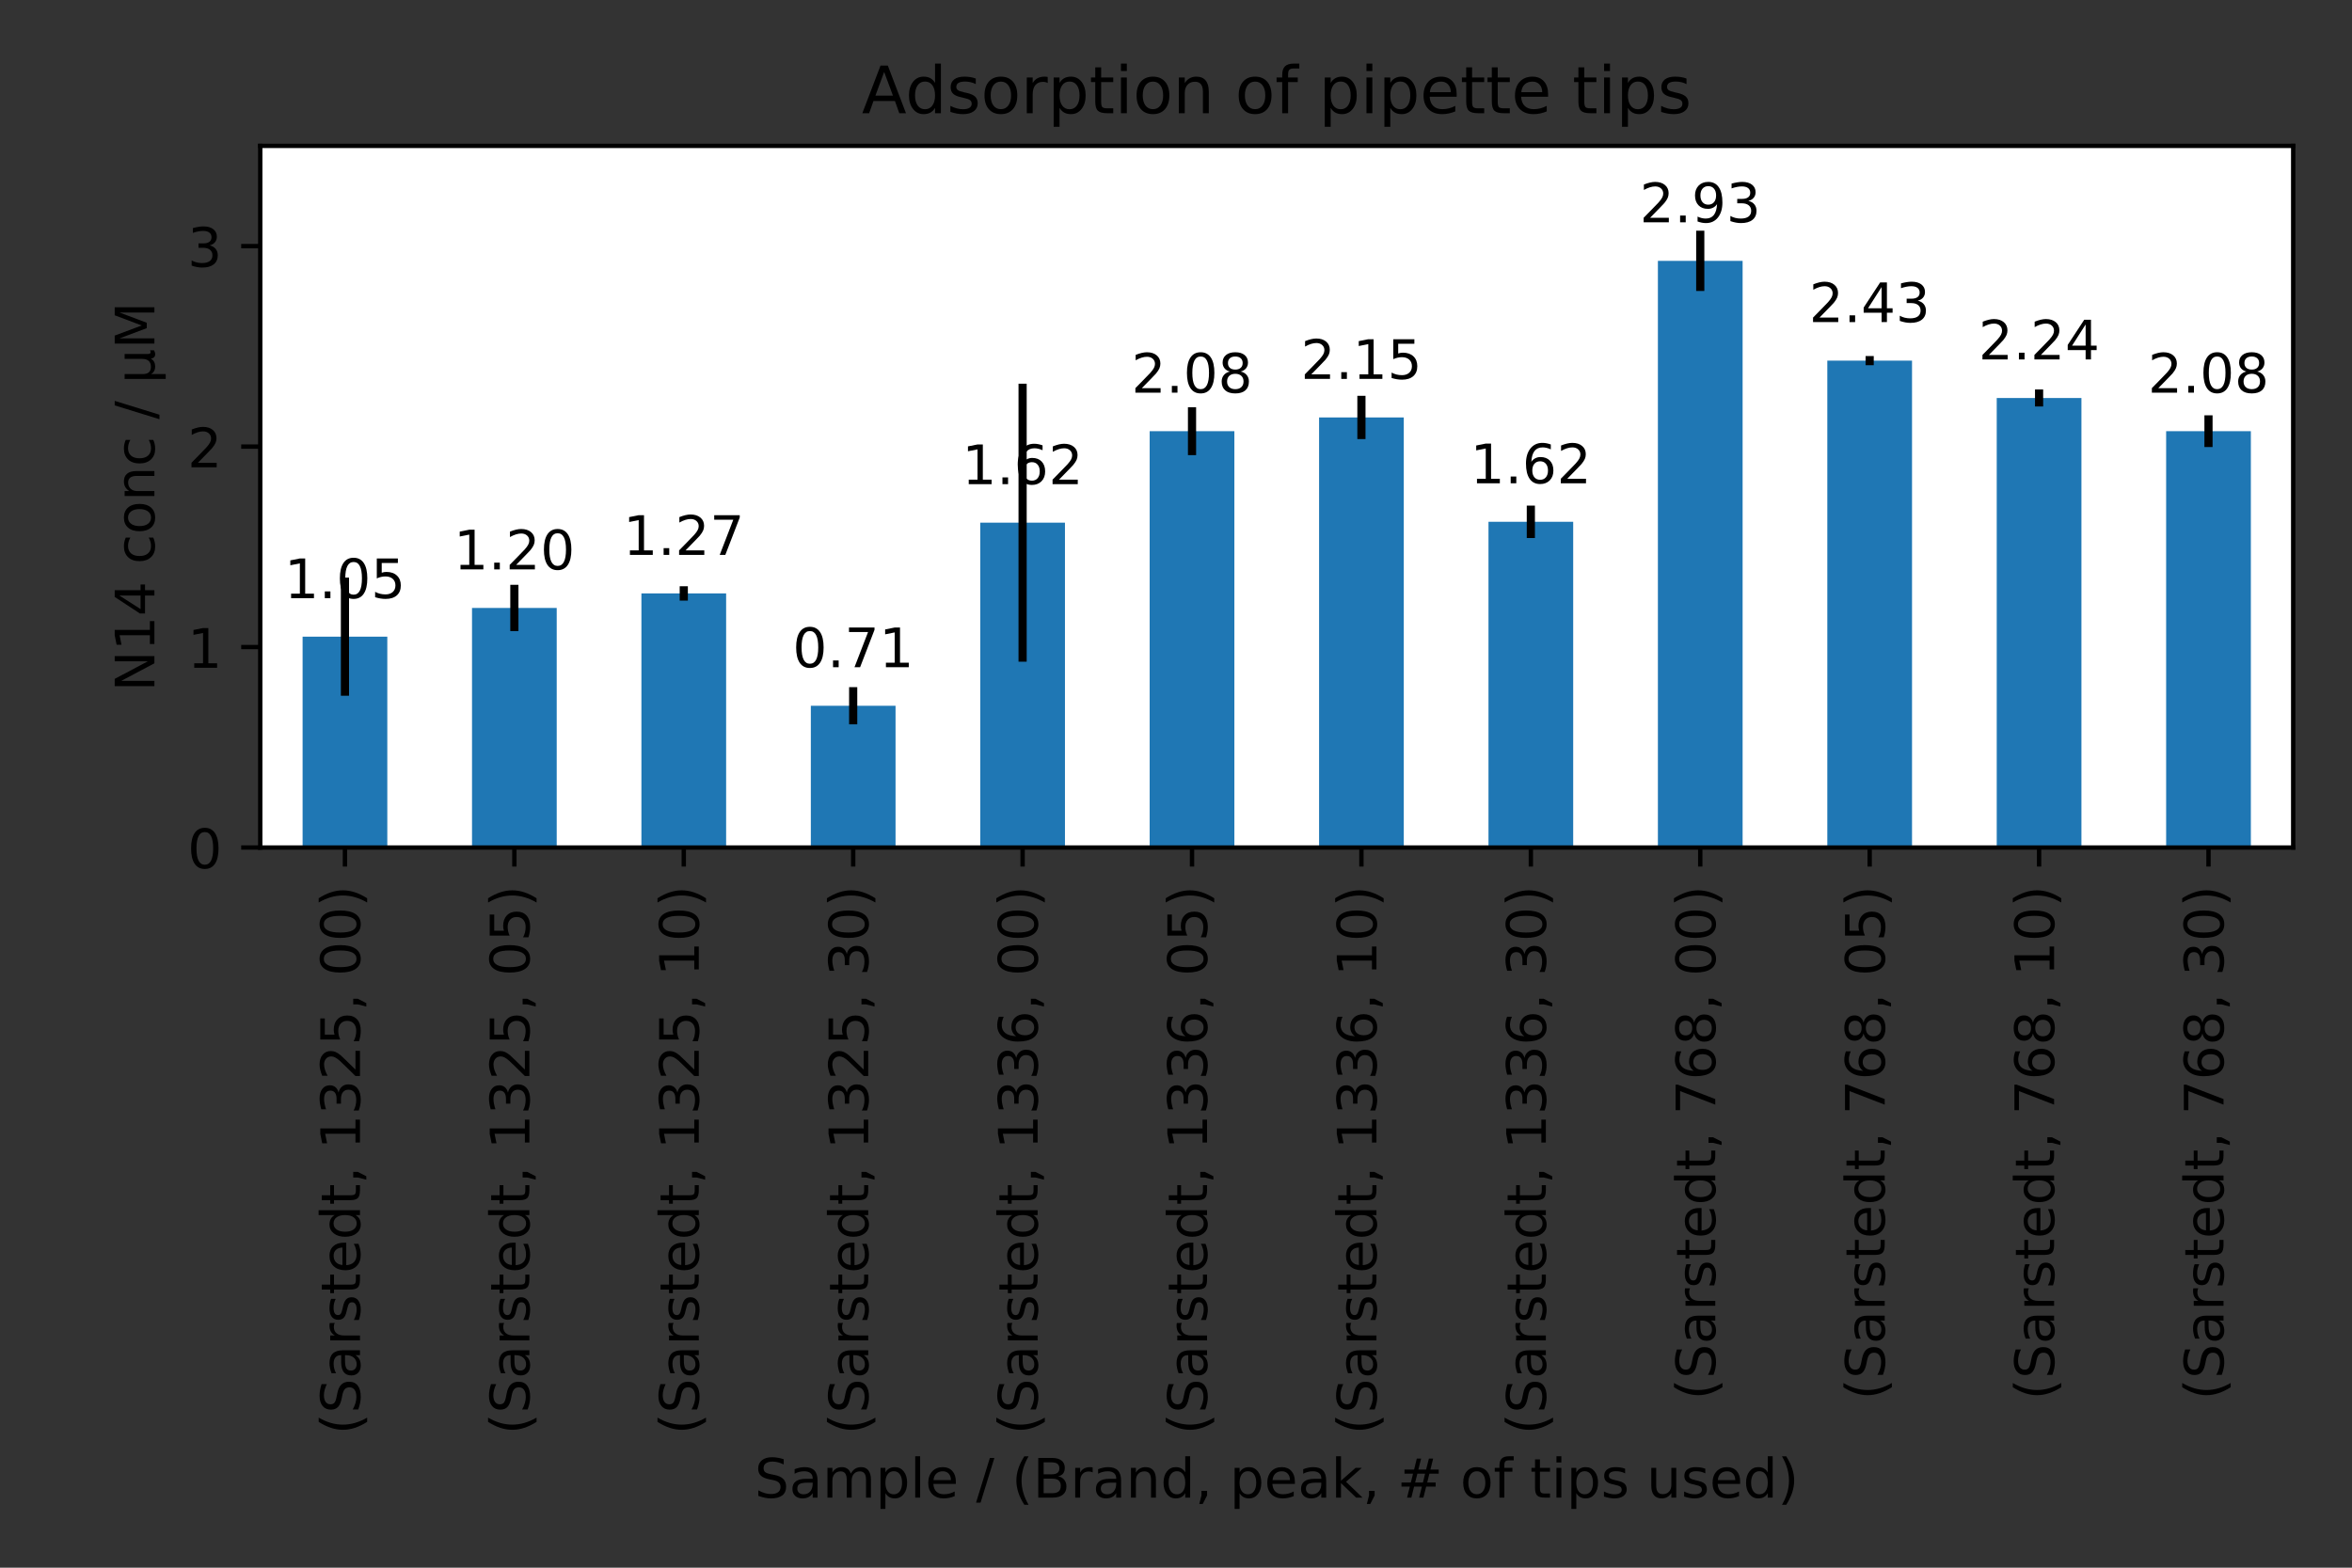 <?xml version="1.0" encoding="utf-8" standalone="no"?>
<!DOCTYPE svg PUBLIC "-//W3C//DTD SVG 1.1//EN"
  "http://www.w3.org/Graphics/SVG/1.1/DTD/svg11.dtd">
<!-- Created with matplotlib (https://matplotlib.org/) -->
<svg height="288pt" version="1.1" viewBox="0 0 432 288" width="432pt" xmlns="http://www.w3.org/2000/svg" xmlns:xlink="http://www.w3.org/1999/xlink">
 <rect x="0" y="0" width="432" height="288" fill="#333333" stroke="none"/>
 <defs>
  <style type="text/css">*{stroke-linecap:butt;stroke-linejoin:round;}</style>
 </defs>
 <g id="figure_1">
  <g id="patch_1">
   <path d="M 0 288 
L 432 288 
L 432 0 
L 0 0 
z
" style="fill:none;"/>
  </g>
  <g id="axes_1">
   <g id="patch_2">
    <path d="M 47.8 155.7 
L 421.2 155.7 
L 421.2 26.8 
L 47.8 26.8 
z
" style="fill:#ffffff;"/>
   </g>
   <g id="patch_3">
    <path clip-path="url(#pf9f530d4b7)" d="M 55.579 155.7 
L 71.138 155.7 
L 71.138 116.967 
L 55.579 116.967 
z
" style="fill:#1f77b4;"/>
   </g>
   <g id="patch_4">
    <path clip-path="url(#pf9f530d4b7)" d="M 86.696 155.7 
L 102.254 155.7 
L 102.254 111.684 
L 86.696 111.684 
z
" style="fill:#1f77b4;"/>
   </g>
   <g id="patch_5">
    <path clip-path="url(#pf9f530d4b7)" d="M 117.812 155.7 
L 133.371 155.7 
L 133.371 109.019 
L 117.812 109.019 
z
" style="fill:#1f77b4;"/>
   </g>
   <g id="patch_6">
    <path clip-path="url(#pf9f530d4b7)" d="M 148.929 155.7 
L 164.488 155.7 
L 164.488 129.653 
L 148.929 129.653 
z
" style="fill:#1f77b4;"/>
   </g>
   <g id="patch_7">
    <path clip-path="url(#pf9f530d4b7)" d="M 180.046 155.7 
L 195.604 155.7 
L 195.604 96.024 
L 180.046 96.024 
z
" style="fill:#1f77b4;"/>
   </g>
   <g id="patch_8">
    <path clip-path="url(#pf9f530d4b7)" d="M 211.162 155.7 
L 226.721 155.7 
L 226.721 79.214 
L 211.162 79.214 
z
" style="fill:#1f77b4;"/>
   </g>
   <g id="patch_9">
    <path clip-path="url(#pf9f530d4b7)" d="M 242.279 155.7 
L 257.837 155.7 
L 257.837 76.689 
L 242.279 76.689 
z
" style="fill:#1f77b4;"/>
   </g>
   <g id="patch_10">
    <path clip-path="url(#pf9f530d4b7)" d="M 273.396 155.7 
L 288.954 155.7 
L 288.954 95.862 
L 273.396 95.862 
z
" style="fill:#1f77b4;"/>
   </g>
   <g id="patch_11">
    <path clip-path="url(#pf9f530d4b7)" d="M 304.512 155.7 
L 320.071 155.7 
L 320.071 47.919 
L 304.512 47.919 
z
" style="fill:#1f77b4;"/>
   </g>
   <g id="patch_12">
    <path clip-path="url(#pf9f530d4b7)" d="M 335.629 155.7 
L 351.188 155.7 
L 351.188 66.251 
L 335.629 66.251 
z
" style="fill:#1f77b4;"/>
   </g>
   <g id="patch_13">
    <path clip-path="url(#pf9f530d4b7)" d="M 366.746 155.7 
L 382.304 155.7 
L 382.304 73.115 
L 366.746 73.115 
z
" style="fill:#1f77b4;"/>
   </g>
   <g id="patch_14">
    <path clip-path="url(#pf9f530d4b7)" d="M 397.863 155.7 
L 413.421 155.7 
L 413.421 79.212 
L 397.863 79.212 
z
" style="fill:#1f77b4;"/>
   </g>
   <g id="matplotlib.axis_1">
    <g id="xtick_1">
     <g id="line2d_1">
      <defs>
       <path d="M 0 0 
L 0 3.5 
" id="m943ac8d89f" style="stroke:#000000;stroke-width:0.8;"/>
      </defs>
      <g>
       <use style="stroke:#000000;stroke-width:0.8;" x="63.358" xlink:href="#m943ac8d89f" y="155.7"/>
      </g>
     </g>
     <g id="text_1">
      <!-- (Sarstedt, 1325, 00) -->
      <g transform="translate(66.118 263.53)rotate(-90)scale(0.1 -0.1)">
       <defs>
        <path d="M 31 75.875 
Q 24.469 64.656 21.281 53.656 
Q 18.109 42.672 18.109 31.391 
Q 18.109 20.125 21.312 9.062 
Q 24.516 -2 31 -13.188 
L 23.188 -13.188 
Q 15.875 -1.703 12.234 9.375 
Q 8.594 20.453 8.594 31.391 
Q 8.594 42.281 12.203 53.312 
Q 15.828 64.359 23.188 75.875 
z
" id="DejaVuSans-40"/>
        <path d="M 53.516 70.516 
L 53.516 60.891 
Q 47.906 63.578 42.922 64.891 
Q 37.938 66.219 33.297 66.219 
Q 25.25 66.219 20.875 63.094 
Q 16.5 59.969 16.5 54.203 
Q 16.5 49.359 19.406 46.891 
Q 22.312 44.438 30.422 42.922 
L 36.375 41.703 
Q 47.406 39.594 52.656 34.297 
Q 57.906 29 57.906 20.125 
Q 57.906 9.516 50.797 4.047 
Q 43.703 -1.422 29.984 -1.422 
Q 24.812 -1.422 18.969 -0.25 
Q 13.141 0.922 6.891 3.219 
L 6.891 13.375 
Q 12.891 10.016 18.656 8.297 
Q 24.422 6.594 29.984 6.594 
Q 38.422 6.594 43.016 9.906 
Q 47.609 13.234 47.609 19.391 
Q 47.609 24.75 44.312 27.781 
Q 41.016 30.812 33.5 32.328 
L 27.484 33.5 
Q 16.453 35.688 11.516 40.375 
Q 6.594 45.062 6.594 53.422 
Q 6.594 63.094 13.406 68.656 
Q 20.219 74.219 32.172 74.219 
Q 37.312 74.219 42.625 73.281 
Q 47.953 72.359 53.516 70.516 
z
" id="DejaVuSans-83"/>
        <path d="M 34.281 27.484 
Q 23.391 27.484 19.188 25 
Q 14.984 22.516 14.984 16.5 
Q 14.984 11.719 18.141 8.906 
Q 21.297 6.109 26.703 6.109 
Q 34.188 6.109 38.703 11.406 
Q 43.219 16.703 43.219 25.484 
L 43.219 27.484 
z
M 52.203 31.203 
L 52.203 0 
L 43.219 0 
L 43.219 8.297 
Q 40.141 3.328 35.547 0.953 
Q 30.953 -1.422 24.312 -1.422 
Q 15.922 -1.422 10.953 3.297 
Q 6 8.016 6 15.922 
Q 6 25.141 12.172 29.828 
Q 18.359 34.516 30.609 34.516 
L 43.219 34.516 
L 43.219 35.406 
Q 43.219 41.609 39.141 45 
Q 35.062 48.391 27.688 48.391 
Q 23 48.391 18.547 47.266 
Q 14.109 46.141 10.016 43.891 
L 10.016 52.203 
Q 14.938 54.109 19.578 55.047 
Q 24.219 56 28.609 56 
Q 40.484 56 46.344 49.844 
Q 52.203 43.703 52.203 31.203 
z
" id="DejaVuSans-97"/>
        <path d="M 41.109 46.297 
Q 39.594 47.172 37.812 47.578 
Q 36.031 48 33.891 48 
Q 26.266 48 22.188 43.047 
Q 18.109 38.094 18.109 28.812 
L 18.109 0 
L 9.078 0 
L 9.078 54.688 
L 18.109 54.688 
L 18.109 46.188 
Q 20.953 51.172 25.484 53.578 
Q 30.031 56 36.531 56 
Q 37.453 56 38.578 55.875 
Q 39.703 55.766 41.062 55.516 
z
" id="DejaVuSans-114"/>
        <path d="M 44.281 53.078 
L 44.281 44.578 
Q 40.484 46.531 36.375 47.5 
Q 32.281 48.484 27.875 48.484 
Q 21.188 48.484 17.844 46.438 
Q 14.5 44.391 14.5 40.281 
Q 14.5 37.156 16.891 35.375 
Q 19.281 33.594 26.516 31.984 
L 29.594 31.297 
Q 39.156 29.25 43.188 25.516 
Q 47.219 21.781 47.219 15.094 
Q 47.219 7.469 41.188 3.016 
Q 35.156 -1.422 24.609 -1.422 
Q 20.219 -1.422 15.453 -0.562 
Q 10.688 0.297 5.422 2 
L 5.422 11.281 
Q 10.406 8.688 15.234 7.391 
Q 20.062 6.109 24.812 6.109 
Q 31.156 6.109 34.562 8.281 
Q 37.984 10.453 37.984 14.406 
Q 37.984 18.062 35.516 20.016 
Q 33.062 21.969 24.703 23.781 
L 21.578 24.516 
Q 13.234 26.266 9.516 29.906 
Q 5.812 33.547 5.812 39.891 
Q 5.812 47.609 11.281 51.797 
Q 16.75 56 26.812 56 
Q 31.781 56 36.172 55.266 
Q 40.578 54.547 44.281 53.078 
z
" id="DejaVuSans-115"/>
        <path d="M 18.312 70.219 
L 18.312 54.688 
L 36.812 54.688 
L 36.812 47.703 
L 18.312 47.703 
L 18.312 18.016 
Q 18.312 11.328 20.141 9.422 
Q 21.969 7.516 27.594 7.516 
L 36.812 7.516 
L 36.812 0 
L 27.594 0 
Q 17.188 0 13.234 3.875 
Q 9.281 7.766 9.281 18.016 
L 9.281 47.703 
L 2.688 47.703 
L 2.688 54.688 
L 9.281 54.688 
L 9.281 70.219 
z
" id="DejaVuSans-116"/>
        <path d="M 56.203 29.594 
L 56.203 25.203 
L 14.891 25.203 
Q 15.484 15.922 20.484 11.062 
Q 25.484 6.203 34.422 6.203 
Q 39.594 6.203 44.453 7.469 
Q 49.312 8.734 54.109 11.281 
L 54.109 2.781 
Q 49.266 0.734 44.188 -0.344 
Q 39.109 -1.422 33.891 -1.422 
Q 20.797 -1.422 13.156 6.188 
Q 5.516 13.812 5.516 26.812 
Q 5.516 40.234 12.766 48.109 
Q 20.016 56 32.328 56 
Q 43.359 56 49.781 48.891 
Q 56.203 41.797 56.203 29.594 
z
M 47.219 32.234 
Q 47.125 39.594 43.094 43.984 
Q 39.062 48.391 32.422 48.391 
Q 24.906 48.391 20.391 44.141 
Q 15.875 39.891 15.188 32.172 
z
" id="DejaVuSans-101"/>
        <path d="M 45.406 46.391 
L 45.406 75.984 
L 54.391 75.984 
L 54.391 0 
L 45.406 0 
L 45.406 8.203 
Q 42.578 3.328 38.25 0.953 
Q 33.938 -1.422 27.875 -1.422 
Q 17.969 -1.422 11.734 6.484 
Q 5.516 14.406 5.516 27.297 
Q 5.516 40.188 11.734 48.094 
Q 17.969 56 27.875 56 
Q 33.938 56 38.25 53.625 
Q 42.578 51.266 45.406 46.391 
z
M 14.797 27.297 
Q 14.797 17.391 18.875 11.75 
Q 22.953 6.109 30.078 6.109 
Q 37.203 6.109 41.297 11.75 
Q 45.406 17.391 45.406 27.297 
Q 45.406 37.203 41.297 42.844 
Q 37.203 48.484 30.078 48.484 
Q 22.953 48.484 18.875 42.844 
Q 14.797 37.203 14.797 27.297 
z
" id="DejaVuSans-100"/>
        <path d="M 11.719 12.406 
L 22.016 12.406 
L 22.016 4 
L 14.016 -11.625 
L 7.719 -11.625 
L 11.719 4 
z
" id="DejaVuSans-44"/>
        <path id="DejaVuSans-32"/>
        <path d="M 12.406 8.297 
L 28.516 8.297 
L 28.516 63.922 
L 10.984 60.406 
L 10.984 69.391 
L 28.422 72.906 
L 38.281 72.906 
L 38.281 8.297 
L 54.391 8.297 
L 54.391 0 
L 12.406 0 
z
" id="DejaVuSans-49"/>
        <path d="M 40.578 39.312 
Q 47.656 37.797 51.625 33 
Q 55.609 28.219 55.609 21.188 
Q 55.609 10.406 48.188 4.484 
Q 40.766 -1.422 27.094 -1.422 
Q 22.516 -1.422 17.656 -0.516 
Q 12.797 0.391 7.625 2.203 
L 7.625 11.719 
Q 11.719 9.328 16.594 8.109 
Q 21.484 6.891 26.812 6.891 
Q 36.078 6.891 40.938 10.547 
Q 45.797 14.203 45.797 21.188 
Q 45.797 27.641 41.281 31.266 
Q 36.766 34.906 28.719 34.906 
L 20.219 34.906 
L 20.219 43.016 
L 29.109 43.016 
Q 36.375 43.016 40.234 45.922 
Q 44.094 48.828 44.094 54.297 
Q 44.094 59.906 40.109 62.906 
Q 36.141 65.922 28.719 65.922 
Q 24.656 65.922 20.016 65.031 
Q 15.375 64.156 9.812 62.312 
L 9.812 71.094 
Q 15.438 72.656 20.344 73.438 
Q 25.25 74.219 29.594 74.219 
Q 40.828 74.219 47.359 69.109 
Q 53.906 64.016 53.906 55.328 
Q 53.906 49.266 50.438 45.094 
Q 46.969 40.922 40.578 39.312 
z
" id="DejaVuSans-51"/>
        <path d="M 19.188 8.297 
L 53.609 8.297 
L 53.609 0 
L 7.328 0 
L 7.328 8.297 
Q 12.938 14.109 22.625 23.891 
Q 32.328 33.688 34.812 36.531 
Q 39.547 41.844 41.422 45.531 
Q 43.312 49.219 43.312 52.781 
Q 43.312 58.594 39.234 62.25 
Q 35.156 65.922 28.609 65.922 
Q 23.969 65.922 18.812 64.312 
Q 13.672 62.703 7.812 59.422 
L 7.812 69.391 
Q 13.766 71.781 18.938 73 
Q 24.125 74.219 28.422 74.219 
Q 39.75 74.219 46.484 68.547 
Q 53.219 62.891 53.219 53.422 
Q 53.219 48.922 51.531 44.891 
Q 49.859 40.875 45.406 35.406 
Q 44.188 33.984 37.641 27.219 
Q 31.109 20.453 19.188 8.297 
z
" id="DejaVuSans-50"/>
        <path d="M 10.797 72.906 
L 49.516 72.906 
L 49.516 64.594 
L 19.828 64.594 
L 19.828 46.734 
Q 21.969 47.469 24.109 47.828 
Q 26.266 48.188 28.422 48.188 
Q 40.625 48.188 47.75 41.5 
Q 54.891 34.812 54.891 23.391 
Q 54.891 11.625 47.562 5.094 
Q 40.234 -1.422 26.906 -1.422 
Q 22.312 -1.422 17.547 -0.641 
Q 12.797 0.141 7.719 1.703 
L 7.719 11.625 
Q 12.109 9.234 16.797 8.062 
Q 21.484 6.891 26.703 6.891 
Q 35.156 6.891 40.078 11.328 
Q 45.016 15.766 45.016 23.391 
Q 45.016 31 40.078 35.438 
Q 35.156 39.891 26.703 39.891 
Q 22.75 39.891 18.812 39.016 
Q 14.891 38.141 10.797 36.281 
z
" id="DejaVuSans-53"/>
        <path d="M 31.781 66.406 
Q 24.172 66.406 20.328 58.906 
Q 16.5 51.422 16.5 36.375 
Q 16.5 21.391 20.328 13.891 
Q 24.172 6.391 31.781 6.391 
Q 39.453 6.391 43.281 13.891 
Q 47.125 21.391 47.125 36.375 
Q 47.125 51.422 43.281 58.906 
Q 39.453 66.406 31.781 66.406 
z
M 31.781 74.219 
Q 44.047 74.219 50.516 64.516 
Q 56.984 54.828 56.984 36.375 
Q 56.984 17.969 50.516 8.266 
Q 44.047 -1.422 31.781 -1.422 
Q 19.531 -1.422 13.062 8.266 
Q 6.594 17.969 6.594 36.375 
Q 6.594 54.828 13.062 64.516 
Q 19.531 74.219 31.781 74.219 
z
" id="DejaVuSans-48"/>
        <path d="M 8.016 75.875 
L 15.828 75.875 
Q 23.141 64.359 26.781 53.312 
Q 30.422 42.281 30.422 31.391 
Q 30.422 20.453 26.781 9.375 
Q 23.141 -1.703 15.828 -13.188 
L 8.016 -13.188 
Q 14.5 -2 17.703 9.062 
Q 20.906 20.125 20.906 31.391 
Q 20.906 42.672 17.703 53.656 
Q 14.5 64.656 8.016 75.875 
z
" id="DejaVuSans-41"/>
       </defs>
       <use xlink:href="#DejaVuSans-40"/>
       <use x="39.014" xlink:href="#DejaVuSans-83"/>
       <use x="102.49" xlink:href="#DejaVuSans-97"/>
       <use x="163.77" xlink:href="#DejaVuSans-114"/>
       <use x="204.883" xlink:href="#DejaVuSans-115"/>
       <use x="256.982" xlink:href="#DejaVuSans-116"/>
       <use x="296.191" xlink:href="#DejaVuSans-101"/>
       <use x="357.715" xlink:href="#DejaVuSans-100"/>
       <use x="421.191" xlink:href="#DejaVuSans-116"/>
       <use x="460.4" xlink:href="#DejaVuSans-44"/>
       <use x="492.188" xlink:href="#DejaVuSans-32"/>
       <use x="523.975" xlink:href="#DejaVuSans-49"/>
       <use x="587.598" xlink:href="#DejaVuSans-51"/>
       <use x="651.221" xlink:href="#DejaVuSans-50"/>
       <use x="714.844" xlink:href="#DejaVuSans-53"/>
       <use x="778.467" xlink:href="#DejaVuSans-44"/>
       <use x="810.254" xlink:href="#DejaVuSans-32"/>
       <use x="842.041" xlink:href="#DejaVuSans-48"/>
       <use x="905.664" xlink:href="#DejaVuSans-48"/>
       <use x="969.287" xlink:href="#DejaVuSans-41"/>
      </g>
     </g>
    </g>
    <g id="xtick_2">
     <g id="line2d_2">
      <g>
       <use style="stroke:#000000;stroke-width:0.8;" x="94.475" xlink:href="#m943ac8d89f" y="155.7"/>
      </g>
     </g>
     <g id="text_2">
      <!-- (Sarstedt, 1325, 05) -->
      <g transform="translate(97.234 263.53)rotate(-90)scale(0.1 -0.1)">
       <use xlink:href="#DejaVuSans-40"/>
       <use x="39.014" xlink:href="#DejaVuSans-83"/>
       <use x="102.49" xlink:href="#DejaVuSans-97"/>
       <use x="163.77" xlink:href="#DejaVuSans-114"/>
       <use x="204.883" xlink:href="#DejaVuSans-115"/>
       <use x="256.982" xlink:href="#DejaVuSans-116"/>
       <use x="296.191" xlink:href="#DejaVuSans-101"/>
       <use x="357.715" xlink:href="#DejaVuSans-100"/>
       <use x="421.191" xlink:href="#DejaVuSans-116"/>
       <use x="460.4" xlink:href="#DejaVuSans-44"/>
       <use x="492.188" xlink:href="#DejaVuSans-32"/>
       <use x="523.975" xlink:href="#DejaVuSans-49"/>
       <use x="587.598" xlink:href="#DejaVuSans-51"/>
       <use x="651.221" xlink:href="#DejaVuSans-50"/>
       <use x="714.844" xlink:href="#DejaVuSans-53"/>
       <use x="778.467" xlink:href="#DejaVuSans-44"/>
       <use x="810.254" xlink:href="#DejaVuSans-32"/>
       <use x="842.041" xlink:href="#DejaVuSans-48"/>
       <use x="905.664" xlink:href="#DejaVuSans-53"/>
       <use x="969.287" xlink:href="#DejaVuSans-41"/>
      </g>
     </g>
    </g>
    <g id="xtick_3">
     <g id="line2d_3">
      <g>
       <use style="stroke:#000000;stroke-width:0.8;" x="125.592" xlink:href="#m943ac8d89f" y="155.7"/>
      </g>
     </g>
     <g id="text_3">
      <!-- (Sarstedt, 1325, 10) -->
      <g transform="translate(128.351 263.53)rotate(-90)scale(0.1 -0.1)">
       <use xlink:href="#DejaVuSans-40"/>
       <use x="39.014" xlink:href="#DejaVuSans-83"/>
       <use x="102.49" xlink:href="#DejaVuSans-97"/>
       <use x="163.77" xlink:href="#DejaVuSans-114"/>
       <use x="204.883" xlink:href="#DejaVuSans-115"/>
       <use x="256.982" xlink:href="#DejaVuSans-116"/>
       <use x="296.191" xlink:href="#DejaVuSans-101"/>
       <use x="357.715" xlink:href="#DejaVuSans-100"/>
       <use x="421.191" xlink:href="#DejaVuSans-116"/>
       <use x="460.4" xlink:href="#DejaVuSans-44"/>
       <use x="492.188" xlink:href="#DejaVuSans-32"/>
       <use x="523.975" xlink:href="#DejaVuSans-49"/>
       <use x="587.598" xlink:href="#DejaVuSans-51"/>
       <use x="651.221" xlink:href="#DejaVuSans-50"/>
       <use x="714.844" xlink:href="#DejaVuSans-53"/>
       <use x="778.467" xlink:href="#DejaVuSans-44"/>
       <use x="810.254" xlink:href="#DejaVuSans-32"/>
       <use x="842.041" xlink:href="#DejaVuSans-49"/>
       <use x="905.664" xlink:href="#DejaVuSans-48"/>
       <use x="969.287" xlink:href="#DejaVuSans-41"/>
      </g>
     </g>
    </g>
    <g id="xtick_4">
     <g id="line2d_4">
      <g>
       <use style="stroke:#000000;stroke-width:0.8;" x="156.708" xlink:href="#m943ac8d89f" y="155.7"/>
      </g>
     </g>
     <g id="text_4">
      <!-- (Sarstedt, 1325, 30) -->
      <g transform="translate(159.468 263.53)rotate(-90)scale(0.1 -0.1)">
       <use xlink:href="#DejaVuSans-40"/>
       <use x="39.014" xlink:href="#DejaVuSans-83"/>
       <use x="102.49" xlink:href="#DejaVuSans-97"/>
       <use x="163.77" xlink:href="#DejaVuSans-114"/>
       <use x="204.883" xlink:href="#DejaVuSans-115"/>
       <use x="256.982" xlink:href="#DejaVuSans-116"/>
       <use x="296.191" xlink:href="#DejaVuSans-101"/>
       <use x="357.715" xlink:href="#DejaVuSans-100"/>
       <use x="421.191" xlink:href="#DejaVuSans-116"/>
       <use x="460.4" xlink:href="#DejaVuSans-44"/>
       <use x="492.188" xlink:href="#DejaVuSans-32"/>
       <use x="523.975" xlink:href="#DejaVuSans-49"/>
       <use x="587.598" xlink:href="#DejaVuSans-51"/>
       <use x="651.221" xlink:href="#DejaVuSans-50"/>
       <use x="714.844" xlink:href="#DejaVuSans-53"/>
       <use x="778.467" xlink:href="#DejaVuSans-44"/>
       <use x="810.254" xlink:href="#DejaVuSans-32"/>
       <use x="842.041" xlink:href="#DejaVuSans-51"/>
       <use x="905.664" xlink:href="#DejaVuSans-48"/>
       <use x="969.287" xlink:href="#DejaVuSans-41"/>
      </g>
     </g>
    </g>
    <g id="xtick_5">
     <g id="line2d_5">
      <g>
       <use style="stroke:#000000;stroke-width:0.8;" x="187.825" xlink:href="#m943ac8d89f" y="155.7"/>
      </g>
     </g>
     <g id="text_5">
      <!-- (Sarstedt, 1336, 00) -->
      <g transform="translate(190.584 263.53)rotate(-90)scale(0.1 -0.1)">
       <defs>
        <path d="M 33.016 40.375 
Q 26.375 40.375 22.484 35.828 
Q 18.609 31.297 18.609 23.391 
Q 18.609 15.531 22.484 10.953 
Q 26.375 6.391 33.016 6.391 
Q 39.656 6.391 43.531 10.953 
Q 47.406 15.531 47.406 23.391 
Q 47.406 31.297 43.531 35.828 
Q 39.656 40.375 33.016 40.375 
z
M 52.594 71.297 
L 52.594 62.312 
Q 48.875 64.062 45.094 64.984 
Q 41.312 65.922 37.594 65.922 
Q 27.828 65.922 22.672 59.328 
Q 17.531 52.734 16.797 39.406 
Q 19.672 43.656 24.016 45.922 
Q 28.375 48.188 33.594 48.188 
Q 44.578 48.188 50.953 41.516 
Q 57.328 34.859 57.328 23.391 
Q 57.328 12.156 50.688 5.359 
Q 44.047 -1.422 33.016 -1.422 
Q 20.359 -1.422 13.672 8.266 
Q 6.984 17.969 6.984 36.375 
Q 6.984 53.656 15.188 63.938 
Q 23.391 74.219 37.203 74.219 
Q 40.922 74.219 44.703 73.484 
Q 48.484 72.75 52.594 71.297 
z
" id="DejaVuSans-54"/>
       </defs>
       <use xlink:href="#DejaVuSans-40"/>
       <use x="39.014" xlink:href="#DejaVuSans-83"/>
       <use x="102.49" xlink:href="#DejaVuSans-97"/>
       <use x="163.77" xlink:href="#DejaVuSans-114"/>
       <use x="204.883" xlink:href="#DejaVuSans-115"/>
       <use x="256.982" xlink:href="#DejaVuSans-116"/>
       <use x="296.191" xlink:href="#DejaVuSans-101"/>
       <use x="357.715" xlink:href="#DejaVuSans-100"/>
       <use x="421.191" xlink:href="#DejaVuSans-116"/>
       <use x="460.4" xlink:href="#DejaVuSans-44"/>
       <use x="492.188" xlink:href="#DejaVuSans-32"/>
       <use x="523.975" xlink:href="#DejaVuSans-49"/>
       <use x="587.598" xlink:href="#DejaVuSans-51"/>
       <use x="651.221" xlink:href="#DejaVuSans-51"/>
       <use x="714.844" xlink:href="#DejaVuSans-54"/>
       <use x="778.467" xlink:href="#DejaVuSans-44"/>
       <use x="810.254" xlink:href="#DejaVuSans-32"/>
       <use x="842.041" xlink:href="#DejaVuSans-48"/>
       <use x="905.664" xlink:href="#DejaVuSans-48"/>
       <use x="969.287" xlink:href="#DejaVuSans-41"/>
      </g>
     </g>
    </g>
    <g id="xtick_6">
     <g id="line2d_6">
      <g>
       <use style="stroke:#000000;stroke-width:0.8;" x="218.942" xlink:href="#m943ac8d89f" y="155.7"/>
      </g>
     </g>
     <g id="text_6">
      <!-- (Sarstedt, 1336, 05) -->
      <g transform="translate(221.701 263.53)rotate(-90)scale(0.1 -0.1)">
       <use xlink:href="#DejaVuSans-40"/>
       <use x="39.014" xlink:href="#DejaVuSans-83"/>
       <use x="102.49" xlink:href="#DejaVuSans-97"/>
       <use x="163.77" xlink:href="#DejaVuSans-114"/>
       <use x="204.883" xlink:href="#DejaVuSans-115"/>
       <use x="256.982" xlink:href="#DejaVuSans-116"/>
       <use x="296.191" xlink:href="#DejaVuSans-101"/>
       <use x="357.715" xlink:href="#DejaVuSans-100"/>
       <use x="421.191" xlink:href="#DejaVuSans-116"/>
       <use x="460.4" xlink:href="#DejaVuSans-44"/>
       <use x="492.188" xlink:href="#DejaVuSans-32"/>
       <use x="523.975" xlink:href="#DejaVuSans-49"/>
       <use x="587.598" xlink:href="#DejaVuSans-51"/>
       <use x="651.221" xlink:href="#DejaVuSans-51"/>
       <use x="714.844" xlink:href="#DejaVuSans-54"/>
       <use x="778.467" xlink:href="#DejaVuSans-44"/>
       <use x="810.254" xlink:href="#DejaVuSans-32"/>
       <use x="842.041" xlink:href="#DejaVuSans-48"/>
       <use x="905.664" xlink:href="#DejaVuSans-53"/>
       <use x="969.287" xlink:href="#DejaVuSans-41"/>
      </g>
     </g>
    </g>
    <g id="xtick_7">
     <g id="line2d_7">
      <g>
       <use style="stroke:#000000;stroke-width:0.8;" x="250.058" xlink:href="#m943ac8d89f" y="155.7"/>
      </g>
     </g>
     <g id="text_7">
      <!-- (Sarstedt, 1336, 10) -->
      <g transform="translate(252.818 263.53)rotate(-90)scale(0.1 -0.1)">
       <use xlink:href="#DejaVuSans-40"/>
       <use x="39.014" xlink:href="#DejaVuSans-83"/>
       <use x="102.49" xlink:href="#DejaVuSans-97"/>
       <use x="163.77" xlink:href="#DejaVuSans-114"/>
       <use x="204.883" xlink:href="#DejaVuSans-115"/>
       <use x="256.982" xlink:href="#DejaVuSans-116"/>
       <use x="296.191" xlink:href="#DejaVuSans-101"/>
       <use x="357.715" xlink:href="#DejaVuSans-100"/>
       <use x="421.191" xlink:href="#DejaVuSans-116"/>
       <use x="460.4" xlink:href="#DejaVuSans-44"/>
       <use x="492.188" xlink:href="#DejaVuSans-32"/>
       <use x="523.975" xlink:href="#DejaVuSans-49"/>
       <use x="587.598" xlink:href="#DejaVuSans-51"/>
       <use x="651.221" xlink:href="#DejaVuSans-51"/>
       <use x="714.844" xlink:href="#DejaVuSans-54"/>
       <use x="778.467" xlink:href="#DejaVuSans-44"/>
       <use x="810.254" xlink:href="#DejaVuSans-32"/>
       <use x="842.041" xlink:href="#DejaVuSans-49"/>
       <use x="905.664" xlink:href="#DejaVuSans-48"/>
       <use x="969.287" xlink:href="#DejaVuSans-41"/>
      </g>
     </g>
    </g>
    <g id="xtick_8">
     <g id="line2d_8">
      <g>
       <use style="stroke:#000000;stroke-width:0.8;" x="281.175" xlink:href="#m943ac8d89f" y="155.7"/>
      </g>
     </g>
     <g id="text_8">
      <!-- (Sarstedt, 1336, 30) -->
      <g transform="translate(283.934 263.53)rotate(-90)scale(0.1 -0.1)">
       <use xlink:href="#DejaVuSans-40"/>
       <use x="39.014" xlink:href="#DejaVuSans-83"/>
       <use x="102.49" xlink:href="#DejaVuSans-97"/>
       <use x="163.77" xlink:href="#DejaVuSans-114"/>
       <use x="204.883" xlink:href="#DejaVuSans-115"/>
       <use x="256.982" xlink:href="#DejaVuSans-116"/>
       <use x="296.191" xlink:href="#DejaVuSans-101"/>
       <use x="357.715" xlink:href="#DejaVuSans-100"/>
       <use x="421.191" xlink:href="#DejaVuSans-116"/>
       <use x="460.4" xlink:href="#DejaVuSans-44"/>
       <use x="492.188" xlink:href="#DejaVuSans-32"/>
       <use x="523.975" xlink:href="#DejaVuSans-49"/>
       <use x="587.598" xlink:href="#DejaVuSans-51"/>
       <use x="651.221" xlink:href="#DejaVuSans-51"/>
       <use x="714.844" xlink:href="#DejaVuSans-54"/>
       <use x="778.467" xlink:href="#DejaVuSans-44"/>
       <use x="810.254" xlink:href="#DejaVuSans-32"/>
       <use x="842.041" xlink:href="#DejaVuSans-51"/>
       <use x="905.664" xlink:href="#DejaVuSans-48"/>
       <use x="969.287" xlink:href="#DejaVuSans-41"/>
      </g>
     </g>
    </g>
    <g id="xtick_9">
     <g id="line2d_9">
      <g>
       <use style="stroke:#000000;stroke-width:0.8;" x="312.292" xlink:href="#m943ac8d89f" y="155.7"/>
      </g>
     </g>
     <g id="text_9">
      <!-- (Sarstedt, 768, 00) -->
      <g transform="translate(315.051 257.167)rotate(-90)scale(0.1 -0.1)">
       <defs>
        <path d="M 8.203 72.906 
L 55.078 72.906 
L 55.078 68.703 
L 28.609 0 
L 18.312 0 
L 43.219 64.594 
L 8.203 64.594 
z
" id="DejaVuSans-55"/>
        <path d="M 31.781 34.625 
Q 24.75 34.625 20.719 30.859 
Q 16.703 27.094 16.703 20.516 
Q 16.703 13.922 20.719 10.156 
Q 24.75 6.391 31.781 6.391 
Q 38.812 6.391 42.859 10.172 
Q 46.922 13.969 46.922 20.516 
Q 46.922 27.094 42.891 30.859 
Q 38.875 34.625 31.781 34.625 
z
M 21.922 38.812 
Q 15.578 40.375 12.031 44.719 
Q 8.5 49.078 8.5 55.328 
Q 8.5 64.062 14.719 69.141 
Q 20.953 74.219 31.781 74.219 
Q 42.672 74.219 48.875 69.141 
Q 55.078 64.062 55.078 55.328 
Q 55.078 49.078 51.531 44.719 
Q 48 40.375 41.703 38.812 
Q 48.828 37.156 52.797 32.312 
Q 56.781 27.484 56.781 20.516 
Q 56.781 9.906 50.312 4.234 
Q 43.844 -1.422 31.781 -1.422 
Q 19.734 -1.422 13.25 4.234 
Q 6.781 9.906 6.781 20.516 
Q 6.781 27.484 10.781 32.312 
Q 14.797 37.156 21.922 38.812 
z
M 18.312 54.391 
Q 18.312 48.734 21.844 45.562 
Q 25.391 42.391 31.781 42.391 
Q 38.141 42.391 41.719 45.562 
Q 45.312 48.734 45.312 54.391 
Q 45.312 60.062 41.719 63.234 
Q 38.141 66.406 31.781 66.406 
Q 25.391 66.406 21.844 63.234 
Q 18.312 60.062 18.312 54.391 
z
" id="DejaVuSans-56"/>
       </defs>
       <use xlink:href="#DejaVuSans-40"/>
       <use x="39.014" xlink:href="#DejaVuSans-83"/>
       <use x="102.49" xlink:href="#DejaVuSans-97"/>
       <use x="163.77" xlink:href="#DejaVuSans-114"/>
       <use x="204.883" xlink:href="#DejaVuSans-115"/>
       <use x="256.982" xlink:href="#DejaVuSans-116"/>
       <use x="296.191" xlink:href="#DejaVuSans-101"/>
       <use x="357.715" xlink:href="#DejaVuSans-100"/>
       <use x="421.191" xlink:href="#DejaVuSans-116"/>
       <use x="460.4" xlink:href="#DejaVuSans-44"/>
       <use x="492.188" xlink:href="#DejaVuSans-32"/>
       <use x="523.975" xlink:href="#DejaVuSans-55"/>
       <use x="587.598" xlink:href="#DejaVuSans-54"/>
       <use x="651.221" xlink:href="#DejaVuSans-56"/>
       <use x="714.844" xlink:href="#DejaVuSans-44"/>
       <use x="746.631" xlink:href="#DejaVuSans-32"/>
       <use x="778.418" xlink:href="#DejaVuSans-48"/>
       <use x="842.041" xlink:href="#DejaVuSans-48"/>
       <use x="905.664" xlink:href="#DejaVuSans-41"/>
      </g>
     </g>
    </g>
    <g id="xtick_10">
     <g id="line2d_10">
      <g>
       <use style="stroke:#000000;stroke-width:0.8;" x="343.408" xlink:href="#m943ac8d89f" y="155.7"/>
      </g>
     </g>
     <g id="text_10">
      <!-- (Sarstedt, 768, 05) -->
      <g transform="translate(346.168 257.167)rotate(-90)scale(0.1 -0.1)">
       <use xlink:href="#DejaVuSans-40"/>
       <use x="39.014" xlink:href="#DejaVuSans-83"/>
       <use x="102.49" xlink:href="#DejaVuSans-97"/>
       <use x="163.77" xlink:href="#DejaVuSans-114"/>
       <use x="204.883" xlink:href="#DejaVuSans-115"/>
       <use x="256.982" xlink:href="#DejaVuSans-116"/>
       <use x="296.191" xlink:href="#DejaVuSans-101"/>
       <use x="357.715" xlink:href="#DejaVuSans-100"/>
       <use x="421.191" xlink:href="#DejaVuSans-116"/>
       <use x="460.4" xlink:href="#DejaVuSans-44"/>
       <use x="492.188" xlink:href="#DejaVuSans-32"/>
       <use x="523.975" xlink:href="#DejaVuSans-55"/>
       <use x="587.598" xlink:href="#DejaVuSans-54"/>
       <use x="651.221" xlink:href="#DejaVuSans-56"/>
       <use x="714.844" xlink:href="#DejaVuSans-44"/>
       <use x="746.631" xlink:href="#DejaVuSans-32"/>
       <use x="778.418" xlink:href="#DejaVuSans-48"/>
       <use x="842.041" xlink:href="#DejaVuSans-53"/>
       <use x="905.664" xlink:href="#DejaVuSans-41"/>
      </g>
     </g>
    </g>
    <g id="xtick_11">
     <g id="line2d_11">
      <g>
       <use style="stroke:#000000;stroke-width:0.8;" x="374.525" xlink:href="#m943ac8d89f" y="155.7"/>
      </g>
     </g>
     <g id="text_11">
      <!-- (Sarstedt, 768, 10) -->
      <g transform="translate(377.284 257.167)rotate(-90)scale(0.1 -0.1)">
       <use xlink:href="#DejaVuSans-40"/>
       <use x="39.014" xlink:href="#DejaVuSans-83"/>
       <use x="102.49" xlink:href="#DejaVuSans-97"/>
       <use x="163.77" xlink:href="#DejaVuSans-114"/>
       <use x="204.883" xlink:href="#DejaVuSans-115"/>
       <use x="256.982" xlink:href="#DejaVuSans-116"/>
       <use x="296.191" xlink:href="#DejaVuSans-101"/>
       <use x="357.715" xlink:href="#DejaVuSans-100"/>
       <use x="421.191" xlink:href="#DejaVuSans-116"/>
       <use x="460.4" xlink:href="#DejaVuSans-44"/>
       <use x="492.188" xlink:href="#DejaVuSans-32"/>
       <use x="523.975" xlink:href="#DejaVuSans-55"/>
       <use x="587.598" xlink:href="#DejaVuSans-54"/>
       <use x="651.221" xlink:href="#DejaVuSans-56"/>
       <use x="714.844" xlink:href="#DejaVuSans-44"/>
       <use x="746.631" xlink:href="#DejaVuSans-32"/>
       <use x="778.418" xlink:href="#DejaVuSans-49"/>
       <use x="842.041" xlink:href="#DejaVuSans-48"/>
       <use x="905.664" xlink:href="#DejaVuSans-41"/>
      </g>
     </g>
    </g>
    <g id="xtick_12">
     <g id="line2d_12">
      <g>
       <use style="stroke:#000000;stroke-width:0.8;" x="405.642" xlink:href="#m943ac8d89f" y="155.7"/>
      </g>
     </g>
     <g id="text_12">
      <!-- (Sarstedt, 768, 30) -->
      <g transform="translate(408.401 257.167)rotate(-90)scale(0.1 -0.1)">
       <use xlink:href="#DejaVuSans-40"/>
       <use x="39.014" xlink:href="#DejaVuSans-83"/>
       <use x="102.49" xlink:href="#DejaVuSans-97"/>
       <use x="163.77" xlink:href="#DejaVuSans-114"/>
       <use x="204.883" xlink:href="#DejaVuSans-115"/>
       <use x="256.982" xlink:href="#DejaVuSans-116"/>
       <use x="296.191" xlink:href="#DejaVuSans-101"/>
       <use x="357.715" xlink:href="#DejaVuSans-100"/>
       <use x="421.191" xlink:href="#DejaVuSans-116"/>
       <use x="460.4" xlink:href="#DejaVuSans-44"/>
       <use x="492.188" xlink:href="#DejaVuSans-32"/>
       <use x="523.975" xlink:href="#DejaVuSans-55"/>
       <use x="587.598" xlink:href="#DejaVuSans-54"/>
       <use x="651.221" xlink:href="#DejaVuSans-56"/>
       <use x="714.844" xlink:href="#DejaVuSans-44"/>
       <use x="746.631" xlink:href="#DejaVuSans-32"/>
       <use x="778.418" xlink:href="#DejaVuSans-51"/>
       <use x="842.041" xlink:href="#DejaVuSans-48"/>
       <use x="905.664" xlink:href="#DejaVuSans-41"/>
      </g>
     </g>
    </g>
    <g id="text_13">
     <!-- Sample / (Brand, peak, # of tips used) -->
     <g transform="translate(138.599 275.128)scale(0.1 -0.1)">
      <defs>
       <path d="M 52 44.188 
Q 55.375 50.25 60.062 53.125 
Q 64.75 56 71.094 56 
Q 79.641 56 84.281 50.016 
Q 88.922 44.047 88.922 33.016 
L 88.922 0 
L 79.891 0 
L 79.891 32.719 
Q 79.891 40.578 77.094 44.375 
Q 74.312 48.188 68.609 48.188 
Q 61.625 48.188 57.562 43.547 
Q 53.516 38.922 53.516 30.906 
L 53.516 0 
L 44.484 0 
L 44.484 32.719 
Q 44.484 40.625 41.703 44.406 
Q 38.922 48.188 33.109 48.188 
Q 26.219 48.188 22.156 43.531 
Q 18.109 38.875 18.109 30.906 
L 18.109 0 
L 9.078 0 
L 9.078 54.688 
L 18.109 54.688 
L 18.109 46.188 
Q 21.188 51.219 25.484 53.609 
Q 29.781 56 35.688 56 
Q 41.656 56 45.828 52.969 
Q 50 49.953 52 44.188 
z
" id="DejaVuSans-109"/>
       <path d="M 18.109 8.203 
L 18.109 -20.797 
L 9.078 -20.797 
L 9.078 54.688 
L 18.109 54.688 
L 18.109 46.391 
Q 20.953 51.266 25.266 53.625 
Q 29.594 56 35.594 56 
Q 45.562 56 51.781 48.094 
Q 58.016 40.188 58.016 27.297 
Q 58.016 14.406 51.781 6.484 
Q 45.562 -1.422 35.594 -1.422 
Q 29.594 -1.422 25.266 0.953 
Q 20.953 3.328 18.109 8.203 
z
M 48.688 27.297 
Q 48.688 37.203 44.609 42.844 
Q 40.531 48.484 33.406 48.484 
Q 26.266 48.484 22.188 42.844 
Q 18.109 37.203 18.109 27.297 
Q 18.109 17.391 22.188 11.75 
Q 26.266 6.109 33.406 6.109 
Q 40.531 6.109 44.609 11.75 
Q 48.688 17.391 48.688 27.297 
z
" id="DejaVuSans-112"/>
       <path d="M 9.422 75.984 
L 18.406 75.984 
L 18.406 0 
L 9.422 0 
z
" id="DejaVuSans-108"/>
       <path d="M 25.391 72.906 
L 33.688 72.906 
L 8.297 -9.281 
L 0 -9.281 
z
" id="DejaVuSans-47"/>
       <path d="M 19.672 34.812 
L 19.672 8.109 
L 35.5 8.109 
Q 43.453 8.109 47.281 11.406 
Q 51.125 14.703 51.125 21.484 
Q 51.125 28.328 47.281 31.562 
Q 43.453 34.812 35.5 34.812 
z
M 19.672 64.797 
L 19.672 42.828 
L 34.281 42.828 
Q 41.5 42.828 45.031 45.531 
Q 48.578 48.25 48.578 53.812 
Q 48.578 59.328 45.031 62.062 
Q 41.5 64.797 34.281 64.797 
z
M 9.812 72.906 
L 35.016 72.906 
Q 46.297 72.906 52.391 68.219 
Q 58.5 63.531 58.5 54.891 
Q 58.5 48.188 55.375 44.234 
Q 52.25 40.281 46.188 39.312 
Q 53.469 37.75 57.5 32.781 
Q 61.531 27.828 61.531 20.406 
Q 61.531 10.641 54.891 5.312 
Q 48.25 0 35.984 0 
L 9.812 0 
z
" id="DejaVuSans-66"/>
       <path d="M 54.891 33.016 
L 54.891 0 
L 45.906 0 
L 45.906 32.719 
Q 45.906 40.484 42.875 44.328 
Q 39.844 48.188 33.797 48.188 
Q 26.516 48.188 22.312 43.547 
Q 18.109 38.922 18.109 30.906 
L 18.109 0 
L 9.078 0 
L 9.078 54.688 
L 18.109 54.688 
L 18.109 46.188 
Q 21.344 51.125 25.703 53.562 
Q 30.078 56 35.797 56 
Q 45.219 56 50.047 50.172 
Q 54.891 44.344 54.891 33.016 
z
" id="DejaVuSans-110"/>
       <path d="M 9.078 75.984 
L 18.109 75.984 
L 18.109 31.109 
L 44.922 54.688 
L 56.391 54.688 
L 27.391 29.109 
L 57.625 0 
L 45.906 0 
L 18.109 26.703 
L 18.109 0 
L 9.078 0 
z
" id="DejaVuSans-107"/>
       <path d="M 51.125 44 
L 36.922 44 
L 32.812 27.688 
L 47.125 27.688 
z
M 43.797 71.781 
L 38.719 51.516 
L 52.984 51.516 
L 58.109 71.781 
L 65.922 71.781 
L 60.891 51.516 
L 76.125 51.516 
L 76.125 44 
L 58.984 44 
L 54.984 27.688 
L 70.516 27.688 
L 70.516 20.219 
L 53.078 20.219 
L 48 0 
L 40.188 0 
L 45.219 20.219 
L 30.906 20.219 
L 25.875 0 
L 18.016 0 
L 23.094 20.219 
L 7.719 20.219 
L 7.719 27.688 
L 24.906 27.688 
L 29 44 
L 13.281 44 
L 13.281 51.516 
L 30.906 51.516 
L 35.891 71.781 
z
" id="DejaVuSans-35"/>
       <path d="M 30.609 48.391 
Q 23.391 48.391 19.188 42.75 
Q 14.984 37.109 14.984 27.297 
Q 14.984 17.484 19.156 11.844 
Q 23.344 6.203 30.609 6.203 
Q 37.797 6.203 41.984 11.859 
Q 46.188 17.531 46.188 27.297 
Q 46.188 37.016 41.984 42.703 
Q 37.797 48.391 30.609 48.391 
z
M 30.609 56 
Q 42.328 56 49.016 48.375 
Q 55.719 40.766 55.719 27.297 
Q 55.719 13.875 49.016 6.219 
Q 42.328 -1.422 30.609 -1.422 
Q 18.844 -1.422 12.172 6.219 
Q 5.516 13.875 5.516 27.297 
Q 5.516 40.766 12.172 48.375 
Q 18.844 56 30.609 56 
z
" id="DejaVuSans-111"/>
       <path d="M 37.109 75.984 
L 37.109 68.5 
L 28.516 68.5 
Q 23.688 68.5 21.797 66.547 
Q 19.922 64.594 19.922 59.516 
L 19.922 54.688 
L 34.719 54.688 
L 34.719 47.703 
L 19.922 47.703 
L 19.922 0 
L 10.891 0 
L 10.891 47.703 
L 2.297 47.703 
L 2.297 54.688 
L 10.891 54.688 
L 10.891 58.5 
Q 10.891 67.625 15.141 71.797 
Q 19.391 75.984 28.609 75.984 
z
" id="DejaVuSans-102"/>
       <path d="M 9.422 54.688 
L 18.406 54.688 
L 18.406 0 
L 9.422 0 
z
M 9.422 75.984 
L 18.406 75.984 
L 18.406 64.594 
L 9.422 64.594 
z
" id="DejaVuSans-105"/>
       <path d="M 8.5 21.578 
L 8.5 54.688 
L 17.484 54.688 
L 17.484 21.922 
Q 17.484 14.156 20.5 10.266 
Q 23.531 6.391 29.594 6.391 
Q 36.859 6.391 41.078 11.031 
Q 45.312 15.672 45.312 23.688 
L 45.312 54.688 
L 54.297 54.688 
L 54.297 0 
L 45.312 0 
L 45.312 8.406 
Q 42.047 3.422 37.719 1 
Q 33.406 -1.422 27.688 -1.422 
Q 18.266 -1.422 13.375 4.438 
Q 8.5 10.297 8.5 21.578 
z
M 31.109 56 
z
" id="DejaVuSans-117"/>
      </defs>
      <use xlink:href="#DejaVuSans-83"/>
      <use x="63.477" xlink:href="#DejaVuSans-97"/>
      <use x="124.756" xlink:href="#DejaVuSans-109"/>
      <use x="222.168" xlink:href="#DejaVuSans-112"/>
      <use x="285.645" xlink:href="#DejaVuSans-108"/>
      <use x="313.428" xlink:href="#DejaVuSans-101"/>
      <use x="374.951" xlink:href="#DejaVuSans-32"/>
      <use x="406.738" xlink:href="#DejaVuSans-47"/>
      <use x="440.43" xlink:href="#DejaVuSans-32"/>
      <use x="472.217" xlink:href="#DejaVuSans-40"/>
      <use x="511.23" xlink:href="#DejaVuSans-66"/>
      <use x="579.834" xlink:href="#DejaVuSans-114"/>
      <use x="620.947" xlink:href="#DejaVuSans-97"/>
      <use x="682.227" xlink:href="#DejaVuSans-110"/>
      <use x="745.605" xlink:href="#DejaVuSans-100"/>
      <use x="809.082" xlink:href="#DejaVuSans-44"/>
      <use x="840.869" xlink:href="#DejaVuSans-32"/>
      <use x="872.656" xlink:href="#DejaVuSans-112"/>
      <use x="936.133" xlink:href="#DejaVuSans-101"/>
      <use x="997.656" xlink:href="#DejaVuSans-97"/>
      <use x="1058.936" xlink:href="#DejaVuSans-107"/>
      <use x="1116.846" xlink:href="#DejaVuSans-44"/>
      <use x="1148.633" xlink:href="#DejaVuSans-32"/>
      <use x="1180.42" xlink:href="#DejaVuSans-35"/>
      <use x="1264.209" xlink:href="#DejaVuSans-32"/>
      <use x="1295.996" xlink:href="#DejaVuSans-111"/>
      <use x="1357.178" xlink:href="#DejaVuSans-102"/>
      <use x="1392.383" xlink:href="#DejaVuSans-32"/>
      <use x="1424.17" xlink:href="#DejaVuSans-116"/>
      <use x="1463.379" xlink:href="#DejaVuSans-105"/>
      <use x="1491.162" xlink:href="#DejaVuSans-112"/>
      <use x="1554.639" xlink:href="#DejaVuSans-115"/>
      <use x="1606.738" xlink:href="#DejaVuSans-32"/>
      <use x="1638.525" xlink:href="#DejaVuSans-117"/>
      <use x="1701.904" xlink:href="#DejaVuSans-115"/>
      <use x="1754.004" xlink:href="#DejaVuSans-101"/>
      <use x="1815.527" xlink:href="#DejaVuSans-100"/>
      <use x="1879.004" xlink:href="#DejaVuSans-41"/>
     </g>
    </g>
   </g>
   <g id="matplotlib.axis_2">
    <g id="ytick_1">
     <g id="line2d_13">
      <defs>
       <path d="M 0 0 
L -3.5 0 
" id="m2c0103a83a" style="stroke:#000000;stroke-width:0.8;"/>
      </defs>
      <g>
       <use style="stroke:#000000;stroke-width:0.8;" x="47.8" xlink:href="#m2c0103a83a" y="155.7"/>
      </g>
     </g>
     <g id="text_14">
      <!-- 0 -->
      <g transform="translate(34.438 159.499)scale(0.1 -0.1)">
       <use xlink:href="#DejaVuSans-48"/>
      </g>
     </g>
    </g>
    <g id="ytick_2">
     <g id="line2d_14">
      <g>
       <use style="stroke:#000000;stroke-width:0.8;" x="47.8" xlink:href="#m2c0103a83a" y="118.871"/>
      </g>
     </g>
     <g id="text_15">
      <!-- 1 -->
      <g transform="translate(34.438 122.671)scale(0.1 -0.1)">
       <use xlink:href="#DejaVuSans-49"/>
      </g>
     </g>
    </g>
    <g id="ytick_3">
     <g id="line2d_15">
      <g>
       <use style="stroke:#000000;stroke-width:0.8;" x="47.8" xlink:href="#m2c0103a83a" y="82.043"/>
      </g>
     </g>
     <g id="text_16">
      <!-- 2 -->
      <g transform="translate(34.438 85.842)scale(0.1 -0.1)">
       <use xlink:href="#DejaVuSans-50"/>
      </g>
     </g>
    </g>
    <g id="ytick_4">
     <g id="line2d_16">
      <g>
       <use style="stroke:#000000;stroke-width:0.8;" x="47.8" xlink:href="#m2c0103a83a" y="45.214"/>
      </g>
     </g>
     <g id="text_17">
      <!-- 3 -->
      <g transform="translate(34.438 49.014)scale(0.1 -0.1)">
       <use xlink:href="#DejaVuSans-51"/>
      </g>
     </g>
    </g>
    <g id="text_18">
     <!-- N14 conc / µM -->
     <g transform="translate(28.358 127.027)rotate(-90)scale(0.1 -0.1)">
      <defs>
       <path d="M 9.812 72.906 
L 23.094 72.906 
L 55.422 11.922 
L 55.422 72.906 
L 64.984 72.906 
L 64.984 0 
L 51.703 0 
L 19.391 60.984 
L 19.391 0 
L 9.812 0 
z
" id="DejaVuSans-78"/>
       <path d="M 37.797 64.312 
L 12.891 25.391 
L 37.797 25.391 
z
M 35.203 72.906 
L 47.609 72.906 
L 47.609 25.391 
L 58.016 25.391 
L 58.016 17.188 
L 47.609 17.188 
L 47.609 0 
L 37.797 0 
L 37.797 17.188 
L 4.891 17.188 
L 4.891 26.703 
z
" id="DejaVuSans-52"/>
       <path d="M 48.781 52.594 
L 48.781 44.188 
Q 44.969 46.297 41.141 47.344 
Q 37.312 48.391 33.406 48.391 
Q 24.656 48.391 19.812 42.844 
Q 14.984 37.312 14.984 27.297 
Q 14.984 17.281 19.812 11.734 
Q 24.656 6.203 33.406 6.203 
Q 37.312 6.203 41.141 7.25 
Q 44.969 8.297 48.781 10.406 
L 48.781 2.094 
Q 45.016 0.344 40.984 -0.531 
Q 36.969 -1.422 32.422 -1.422 
Q 20.062 -1.422 12.781 6.344 
Q 5.516 14.109 5.516 27.297 
Q 5.516 40.672 12.859 48.328 
Q 20.219 56 33.016 56 
Q 37.156 56 41.109 55.141 
Q 45.062 54.297 48.781 52.594 
z
" id="DejaVuSans-99"/>
       <path d="M 8.5 -20.797 
L 8.5 54.688 
L 17.484 54.688 
L 17.484 20.703 
Q 17.484 13.625 20.844 10 
Q 24.219 6.391 30.812 6.391 
Q 38.031 6.391 41.672 10.484 
Q 45.312 14.594 45.312 22.797 
L 45.312 54.688 
L 54.297 54.688 
L 54.297 12.594 
Q 54.297 9.672 55.141 8.281 
Q 56 6.891 57.812 6.891 
Q 58.25 6.891 59.031 7.156 
Q 59.812 7.422 61.188 8.016 
L 61.188 0.781 
Q 59.188 -0.344 57.391 -0.875 
Q 55.609 -1.422 53.906 -1.422 
Q 50.531 -1.422 48.531 0.484 
Q 46.531 2.391 45.797 6.297 
Q 43.359 2.438 39.812 0.5 
Q 36.281 -1.422 31.5 -1.422 
Q 26.516 -1.422 23.016 0.484 
Q 19.531 2.391 17.484 6.203 
L 17.484 -20.797 
z
" id="DejaVuSans-181"/>
       <path d="M 9.812 72.906 
L 24.516 72.906 
L 43.109 23.297 
L 61.812 72.906 
L 76.516 72.906 
L 76.516 0 
L 66.891 0 
L 66.891 64.016 
L 48.094 14.016 
L 38.188 14.016 
L 19.391 64.016 
L 19.391 0 
L 9.812 0 
z
" id="DejaVuSans-77"/>
      </defs>
      <use xlink:href="#DejaVuSans-78"/>
      <use x="74.805" xlink:href="#DejaVuSans-49"/>
      <use x="138.428" xlink:href="#DejaVuSans-52"/>
      <use x="202.051" xlink:href="#DejaVuSans-32"/>
      <use x="233.838" xlink:href="#DejaVuSans-99"/>
      <use x="288.818" xlink:href="#DejaVuSans-111"/>
      <use x="350" xlink:href="#DejaVuSans-110"/>
      <use x="413.379" xlink:href="#DejaVuSans-99"/>
      <use x="468.359" xlink:href="#DejaVuSans-32"/>
      <use x="500.146" xlink:href="#DejaVuSans-47"/>
      <use x="533.838" xlink:href="#DejaVuSans-32"/>
      <use x="565.625" xlink:href="#DejaVuSans-181"/>
      <use x="629.248" xlink:href="#DejaVuSans-77"/>
     </g>
    </g>
   </g>
   <g id="LineCollection_1">
    <path clip-path="url(#pf9f530d4b7)" d="M 63.358 127.818 
L 63.358 106.115 
" style="fill:none;stroke:#000000;stroke-width:1.5;"/>
    <path clip-path="url(#pf9f530d4b7)" d="M 94.475 115.938 
L 94.475 107.43 
" style="fill:none;stroke:#000000;stroke-width:1.5;"/>
    <path clip-path="url(#pf9f530d4b7)" d="M 125.592 110.337 
L 125.592 107.701 
" style="fill:none;stroke:#000000;stroke-width:1.5;"/>
    <path clip-path="url(#pf9f530d4b7)" d="M 156.708 133.066 
L 156.708 126.241 
" style="fill:none;stroke:#000000;stroke-width:1.5;"/>
    <path clip-path="url(#pf9f530d4b7)" d="M 187.825 121.554 
L 187.825 70.493 
" style="fill:none;stroke:#000000;stroke-width:1.5;"/>
    <path clip-path="url(#pf9f530d4b7)" d="M 218.942 83.614 
L 218.942 74.815 
" style="fill:none;stroke:#000000;stroke-width:1.5;"/>
    <path clip-path="url(#pf9f530d4b7)" d="M 250.058 80.668 
L 250.058 72.709 
" style="fill:none;stroke:#000000;stroke-width:1.5;"/>
    <path clip-path="url(#pf9f530d4b7)" d="M 281.175 98.837 
L 281.175 92.887 
" style="fill:none;stroke:#000000;stroke-width:1.5;"/>
    <path clip-path="url(#pf9f530d4b7)" d="M 312.292 53.457 
L 312.292 42.382 
" style="fill:none;stroke:#000000;stroke-width:1.5;"/>
    <path clip-path="url(#pf9f530d4b7)" d="M 343.408 67.098 
L 343.408 65.405 
" style="fill:none;stroke:#000000;stroke-width:1.5;"/>
    <path clip-path="url(#pf9f530d4b7)" d="M 374.525 74.674 
L 374.525 71.556 
" style="fill:none;stroke:#000000;stroke-width:1.5;"/>
    <path clip-path="url(#pf9f530d4b7)" d="M 405.642 82.129 
L 405.642 76.295 
" style="fill:none;stroke:#000000;stroke-width:1.5;"/>
   </g>
   <g id="patch_15">
    <path d="M 47.8 155.7 
L 47.8 26.8 
" style="fill:none;stroke:#000000;stroke-linecap:square;stroke-linejoin:miter;stroke-width:0.8;"/>
   </g>
   <g id="patch_16">
    <path d="M 421.2 155.7 
L 421.2 26.8 
" style="fill:none;stroke:#000000;stroke-linecap:square;stroke-linejoin:miter;stroke-width:0.8;"/>
   </g>
   <g id="patch_17">
    <path d="M 47.8 155.7 
L 421.2 155.7 
" style="fill:none;stroke:#000000;stroke-linecap:square;stroke-linejoin:miter;stroke-width:0.8;"/>
   </g>
   <g id="patch_18">
    <path d="M 47.8 26.8 
L 421.2 26.8 
" style="fill:none;stroke:#000000;stroke-linecap:square;stroke-linejoin:miter;stroke-width:0.8;"/>
   </g>
   <g id="text_19">
    <!-- 1.05 -->
    <g transform="translate(52.226 109.887)scale(0.1 -0.1)">
     <defs>
      <path d="M 10.688 12.406 
L 21 12.406 
L 21 0 
L 10.688 0 
z
" id="DejaVuSans-46"/>
     </defs>
     <use xlink:href="#DejaVuSans-49"/>
     <use x="63.623" xlink:href="#DejaVuSans-46"/>
     <use x="95.41" xlink:href="#DejaVuSans-48"/>
     <use x="159.033" xlink:href="#DejaVuSans-53"/>
    </g>
   </g>
   <g id="text_20">
    <!-- 1.20 -->
    <g transform="translate(83.342 104.604)scale(0.1 -0.1)">
     <use xlink:href="#DejaVuSans-49"/>
     <use x="63.623" xlink:href="#DejaVuSans-46"/>
     <use x="95.41" xlink:href="#DejaVuSans-50"/>
     <use x="159.033" xlink:href="#DejaVuSans-48"/>
    </g>
   </g>
   <g id="text_21">
    <!-- 1.27 -->
    <g transform="translate(114.459 101.939)scale(0.1 -0.1)">
     <use xlink:href="#DejaVuSans-49"/>
     <use x="63.623" xlink:href="#DejaVuSans-46"/>
     <use x="95.41" xlink:href="#DejaVuSans-50"/>
     <use x="159.033" xlink:href="#DejaVuSans-55"/>
    </g>
   </g>
   <g id="text_22">
    <!-- 0.71 -->
    <g transform="translate(145.576 122.574)scale(0.1 -0.1)">
     <use xlink:href="#DejaVuSans-48"/>
     <use x="63.623" xlink:href="#DejaVuSans-46"/>
     <use x="95.41" xlink:href="#DejaVuSans-55"/>
     <use x="159.033" xlink:href="#DejaVuSans-49"/>
    </g>
   </g>
   <g id="text_23">
    <!-- 1.62 -->
    <g transform="translate(176.692 88.944)scale(0.1 -0.1)">
     <use xlink:href="#DejaVuSans-49"/>
     <use x="63.623" xlink:href="#DejaVuSans-46"/>
     <use x="95.41" xlink:href="#DejaVuSans-54"/>
     <use x="159.033" xlink:href="#DejaVuSans-50"/>
    </g>
   </g>
   <g id="text_24">
    <!-- 2.08 -->
    <g transform="translate(207.809 72.135)scale(0.1 -0.1)">
     <use xlink:href="#DejaVuSans-50"/>
     <use x="63.623" xlink:href="#DejaVuSans-46"/>
     <use x="95.41" xlink:href="#DejaVuSans-48"/>
     <use x="159.033" xlink:href="#DejaVuSans-56"/>
    </g>
   </g>
   <g id="text_25">
    <!-- 2.15 -->
    <g transform="translate(238.926 69.609)scale(0.1 -0.1)">
     <use xlink:href="#DejaVuSans-50"/>
     <use x="63.623" xlink:href="#DejaVuSans-46"/>
     <use x="95.41" xlink:href="#DejaVuSans-49"/>
     <use x="159.033" xlink:href="#DejaVuSans-53"/>
    </g>
   </g>
   <g id="text_26">
    <!-- 1.62 -->
    <g transform="translate(270.042 88.782)scale(0.1 -0.1)">
     <use xlink:href="#DejaVuSans-49"/>
     <use x="63.623" xlink:href="#DejaVuSans-46"/>
     <use x="95.41" xlink:href="#DejaVuSans-54"/>
     <use x="159.033" xlink:href="#DejaVuSans-50"/>
    </g>
   </g>
   <g id="text_27">
    <!-- 2.93 -->
    <g transform="translate(301.159 40.84)scale(0.1 -0.1)">
     <defs>
      <path d="M 10.984 1.516 
L 10.984 10.5 
Q 14.703 8.734 18.5 7.812 
Q 22.312 6.891 25.984 6.891 
Q 35.75 6.891 40.891 13.453 
Q 46.047 20.016 46.781 33.406 
Q 43.953 29.203 39.594 26.953 
Q 35.25 24.703 29.984 24.703 
Q 19.047 24.703 12.672 31.312 
Q 6.297 37.938 6.297 49.422 
Q 6.297 60.641 12.938 67.422 
Q 19.578 74.219 30.609 74.219 
Q 43.266 74.219 49.922 64.516 
Q 56.594 54.828 56.594 36.375 
Q 56.594 19.141 48.406 8.859 
Q 40.234 -1.422 26.422 -1.422 
Q 22.703 -1.422 18.891 -0.688 
Q 15.094 0.047 10.984 1.516 
z
M 30.609 32.422 
Q 37.25 32.422 41.125 36.953 
Q 45.016 41.5 45.016 49.422 
Q 45.016 57.281 41.125 61.844 
Q 37.25 66.406 30.609 66.406 
Q 23.969 66.406 20.094 61.844 
Q 16.219 57.281 16.219 49.422 
Q 16.219 41.5 20.094 36.953 
Q 23.969 32.422 30.609 32.422 
z
" id="DejaVuSans-57"/>
     </defs>
     <use xlink:href="#DejaVuSans-50"/>
     <use x="63.623" xlink:href="#DejaVuSans-46"/>
     <use x="95.41" xlink:href="#DejaVuSans-57"/>
     <use x="159.033" xlink:href="#DejaVuSans-51"/>
    </g>
   </g>
   <g id="text_28">
    <!-- 2.43 -->
    <g transform="translate(332.276 59.172)scale(0.1 -0.1)">
     <use xlink:href="#DejaVuSans-50"/>
     <use x="63.623" xlink:href="#DejaVuSans-46"/>
     <use x="95.41" xlink:href="#DejaVuSans-52"/>
     <use x="159.033" xlink:href="#DejaVuSans-51"/>
    </g>
   </g>
   <g id="text_29">
    <!-- 2.24 -->
    <g transform="translate(363.392 66.035)scale(0.1 -0.1)">
     <use xlink:href="#DejaVuSans-50"/>
     <use x="63.623" xlink:href="#DejaVuSans-46"/>
     <use x="95.41" xlink:href="#DejaVuSans-50"/>
     <use x="159.033" xlink:href="#DejaVuSans-52"/>
    </g>
   </g>
   <g id="text_30">
    <!-- 2.08 -->
    <g transform="translate(394.509 72.133)scale(0.1 -0.1)">
     <use xlink:href="#DejaVuSans-50"/>
     <use x="63.623" xlink:href="#DejaVuSans-46"/>
     <use x="95.41" xlink:href="#DejaVuSans-48"/>
     <use x="159.033" xlink:href="#DejaVuSans-56"/>
    </g>
   </g>
   <g id="text_31">
    <!-- Adsorption of pipette tips -->
    <g transform="translate(158.295 20.8)scale(0.12 -0.12)">
     <defs>
      <path d="M 34.188 63.188 
L 20.797 26.906 
L 47.609 26.906 
z
M 28.609 72.906 
L 39.797 72.906 
L 67.578 0 
L 57.328 0 
L 50.688 18.703 
L 17.828 18.703 
L 11.188 0 
L 0.781 0 
z
" id="DejaVuSans-65"/>
     </defs>
     <use xlink:href="#DejaVuSans-65"/>
     <use x="66.658" xlink:href="#DejaVuSans-100"/>
     <use x="130.135" xlink:href="#DejaVuSans-115"/>
     <use x="182.234" xlink:href="#DejaVuSans-111"/>
     <use x="243.416" xlink:href="#DejaVuSans-114"/>
     <use x="284.529" xlink:href="#DejaVuSans-112"/>
     <use x="348.006" xlink:href="#DejaVuSans-116"/>
     <use x="387.215" xlink:href="#DejaVuSans-105"/>
     <use x="414.998" xlink:href="#DejaVuSans-111"/>
     <use x="476.18" xlink:href="#DejaVuSans-110"/>
     <use x="539.559" xlink:href="#DejaVuSans-32"/>
     <use x="571.346" xlink:href="#DejaVuSans-111"/>
     <use x="632.527" xlink:href="#DejaVuSans-102"/>
     <use x="667.732" xlink:href="#DejaVuSans-32"/>
     <use x="699.52" xlink:href="#DejaVuSans-112"/>
     <use x="762.996" xlink:href="#DejaVuSans-105"/>
     <use x="790.779" xlink:href="#DejaVuSans-112"/>
     <use x="854.256" xlink:href="#DejaVuSans-101"/>
     <use x="915.779" xlink:href="#DejaVuSans-116"/>
     <use x="954.988" xlink:href="#DejaVuSans-116"/>
     <use x="994.197" xlink:href="#DejaVuSans-101"/>
     <use x="1055.721" xlink:href="#DejaVuSans-32"/>
     <use x="1087.508" xlink:href="#DejaVuSans-116"/>
     <use x="1126.717" xlink:href="#DejaVuSans-105"/>
     <use x="1154.5" xlink:href="#DejaVuSans-112"/>
     <use x="1217.977" xlink:href="#DejaVuSans-115"/>
    </g>
   </g>
  </g>
 </g>
 <defs>
  <clipPath id="pf9f530d4b7">
   <rect height="128.9" width="373.4" x="47.8" y="26.8"/>
  </clipPath>
 </defs>
</svg>
